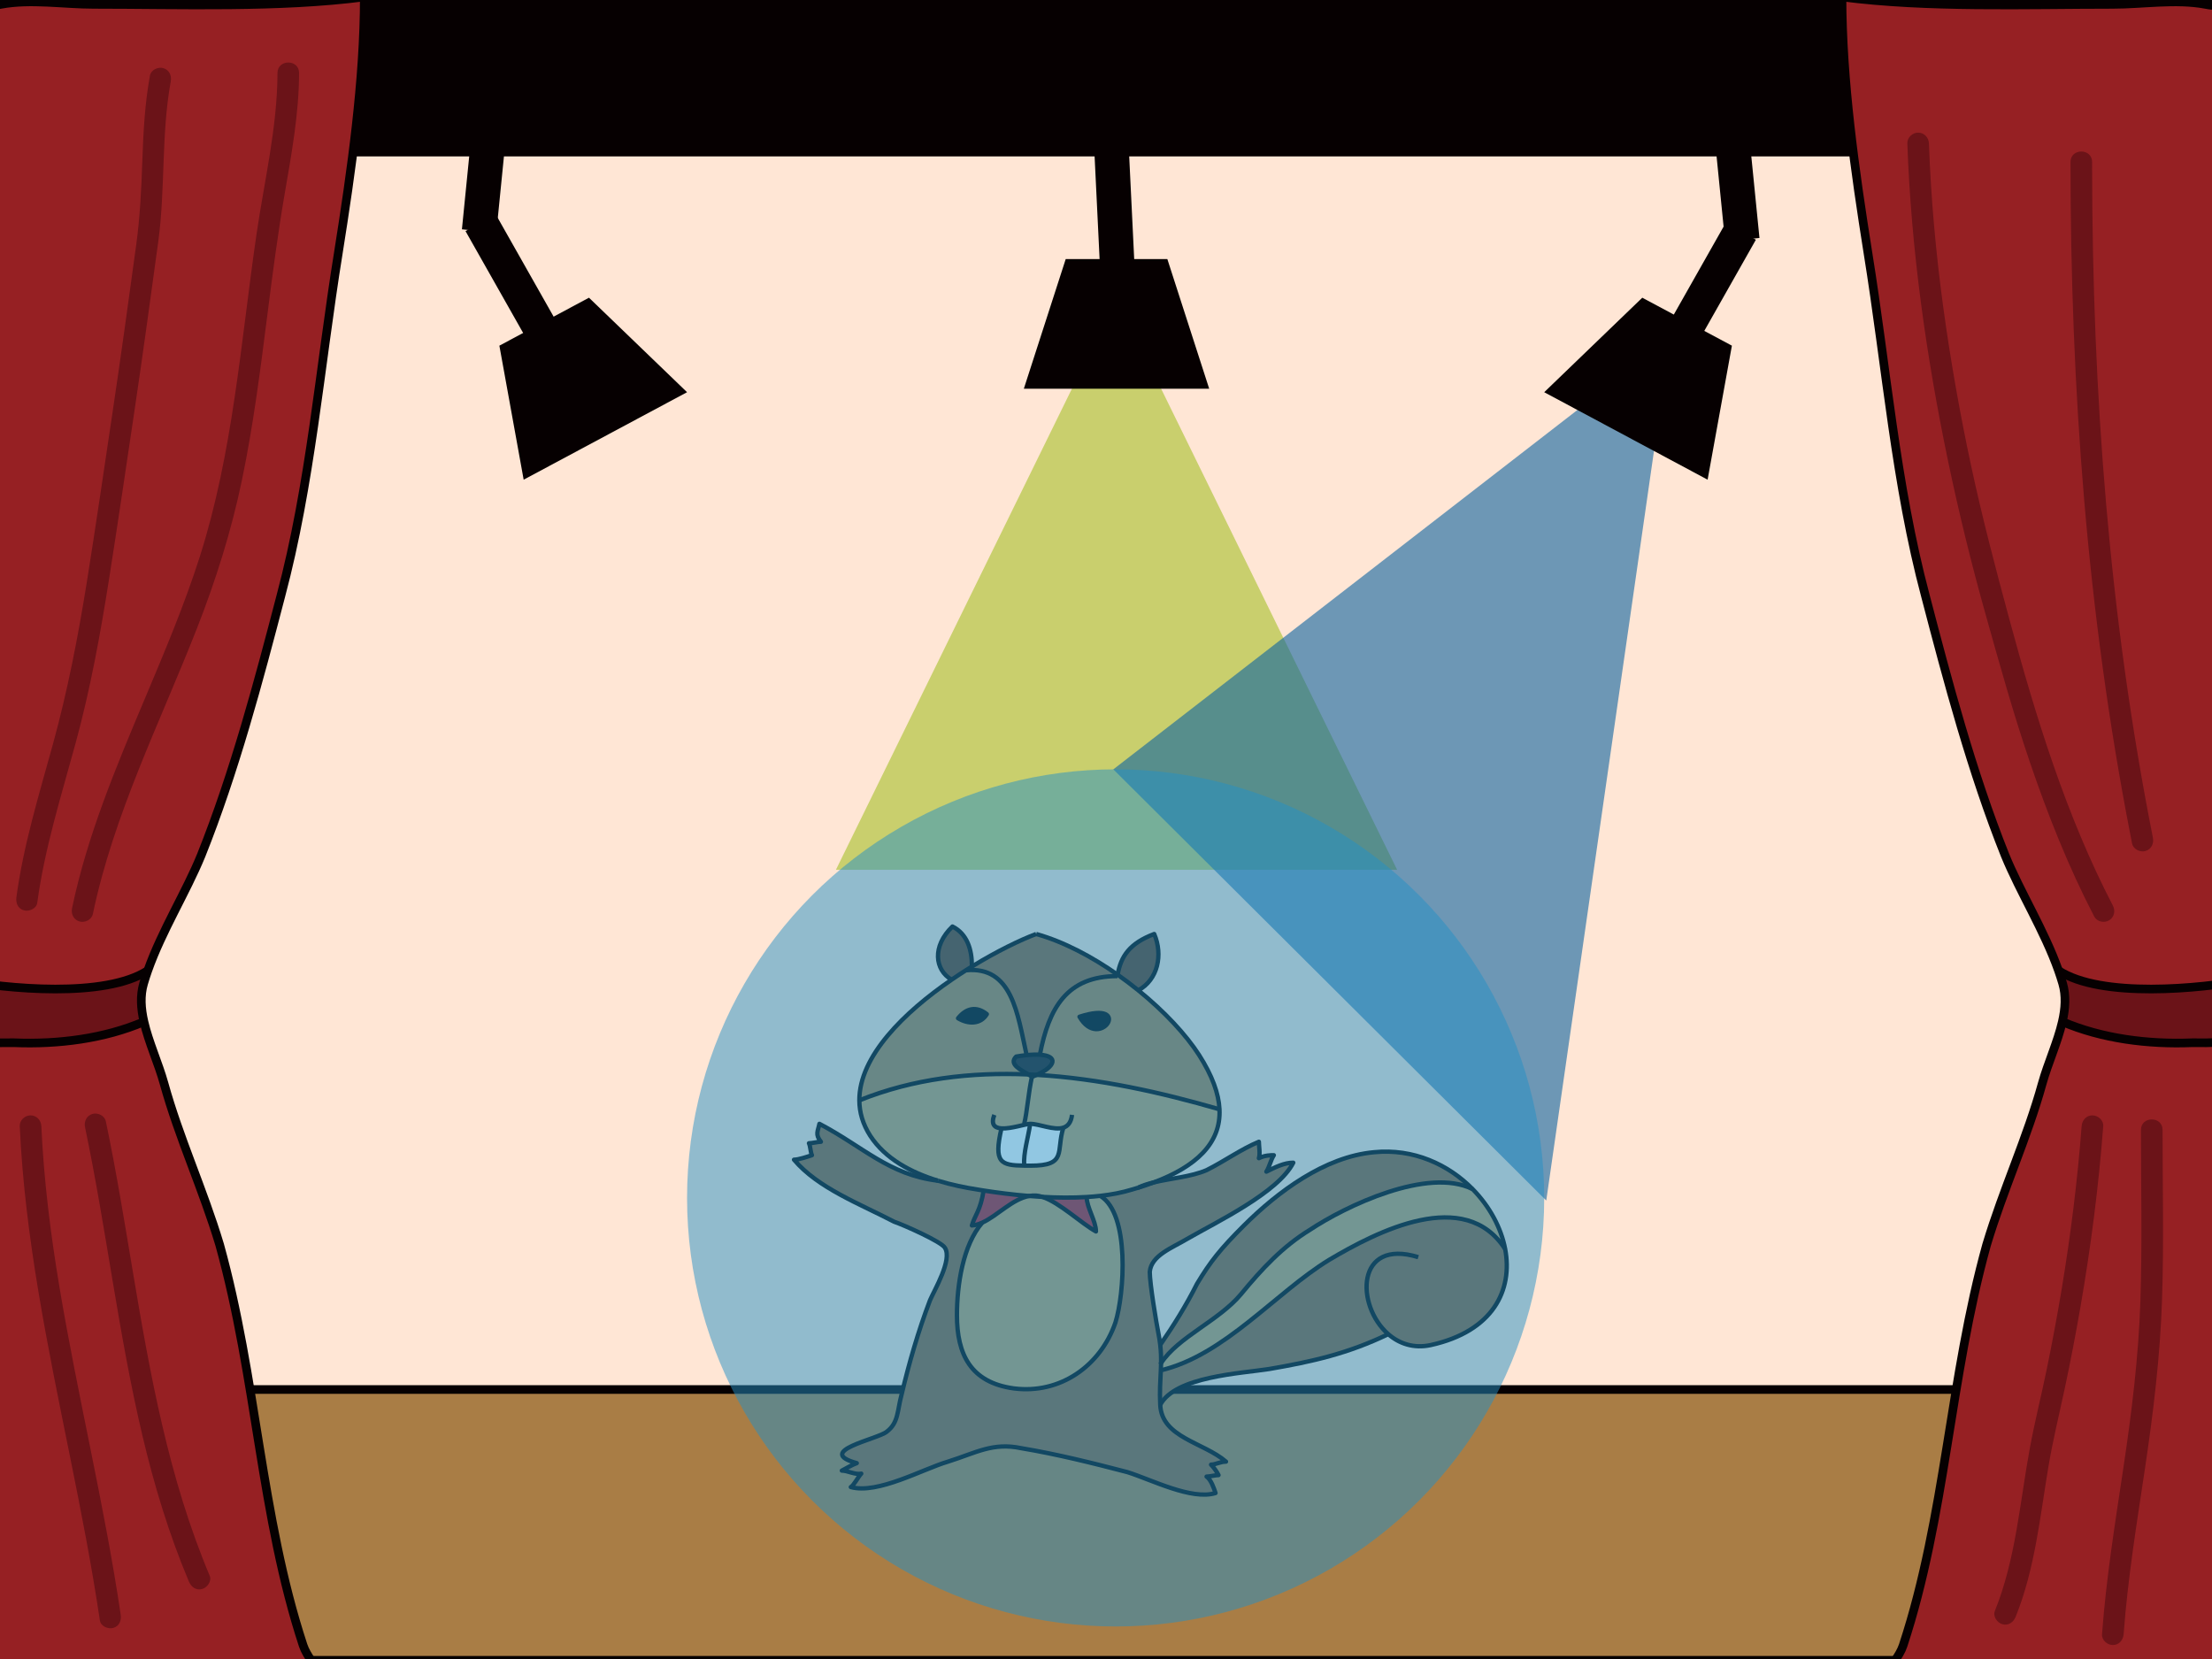 <?xml version="1.0" encoding="UTF-8" standalone="no"?>
<!-- Generator: Adobe Illustrator 16.0.0, SVG Export Plug-In . SVG Version: 6.00 Build 0)  -->

<svg
   xmlns:dc="http://purl.org/dc/elements/1.1/"
   xmlns:cc="http://creativecommons.org/ns#"
   xmlns:rdf="http://www.w3.org/1999/02/22-rdf-syntax-ns#"
   xmlns:svg="http://www.w3.org/2000/svg"
   xmlns="http://www.w3.org/2000/svg"
   xmlns:sodipodi="http://sodipodi.sourceforge.net/DTD/sodipodi-0.dtd"
   xmlns:inkscape="http://www.inkscape.org/namespaces/inkscape"
   version="1.1"
   id="圖層_1"
   x="0px"
   y="0px"
   width="2560px"
   height="1920px"
   viewBox="0 0 2560 1920"
   enable-background="new 0 0 2560 1920"
   xml:space="preserve"
   sodipodi:docname="off-on-on.svg"
   inkscape:version="0.92.3 (2405546, 2018-03-11)"><rect x="0" y="0" width="2560" height="1920" fill="#808080" stroke="none"/><defs
   id="defs821" /><sodipodi:namedview
   pagecolor="#ffffff"
   bordercolor="#666666"
   borderopacity="1"
   objecttolerance="10"
   gridtolerance="10"
   guidetolerance="10"
   inkscape:pageopacity="0"
   inkscape:pageshadow="2"
   inkscape:window-width="1920"
   inkscape:window-height="1052"
   id="namedview819"
   showgrid="false"
   inkscape:zoom="0.49166667"
   inkscape:cx="1560.7942"
   inkscape:cy="993.05114"
   inkscape:window-x="0"
   inkscape:window-y="0"
   inkscape:window-maximized="1"
   inkscape:current-layer="圖層_1" />
<rect
   style="fill:#ffe6d5"
   id="rect211"
   width="2301.093"
   height="1507.216"
   x="124.708"
   y="173.85" /><g
   id="圖層_5">
	<rect
   y="-3.53"
   fill="#060001"
   width="2560"
   height="184.529"
   id="rect521" />
	<rect
   y="1608.115"
   fill="#A97D45"
   stroke="#060001"
   stroke-width="10"
   stroke-miterlimit="10"
   width="2560"
   height="313.382"
   id="rect523" />
	<g
   id="XMLID_2_">
		<g
   id="g531">
			<path
   fill="#6B1318"
   d="M171.05,1123.26c-1.74,4.933-3.35,9.87-4.8,14.84c-4.2,14.271-3.14,29.19,0.35,44.382l-0.35,0.078     c-45.06,19.313-98.71,26.36-150.21,24.21c-17.17,0-55.79,2.15-66.52-15.02c-0.12-0.16-0.24-0.33-0.35-0.51     c0.1-9.12,0.22-18.25,0.35-27.393c0.12-6.72,0.25-13.448,0.39-20.17c0.67-4.16,1.3-7.62,1.75-9.87     C7.46,1144.54,121.7,1155.45,171.05,1123.26z"
   id="path525" />
			<path
   fill="#962023"
   d="M370.12,1938.53c-79.4,0-156.66,0-233.91,0c-47.21,0-92.27-2.15-137.34,2.14     c-36.48,2.15-42.92,12.88-49.35-23.6c-15.03-98.71,0-212.45,0-311.16c0-138.931-1.89-275.97-0.35-414.67     c0.11,0.18,0.23,0.35,0.35,0.51c10.73,17.17,49.35,15.021,66.52,15.021c51.5,2.149,105.15-4.898,150.21-24.211l0.35-0.078     c5.42,23.658,16.73,47.979,23.26,71.5c17.17,62.229,45.06,122.318,64.38,186.688c42.92,154.51,47.21,313.312,96.56,463.521     C355.09,1917.07,365.82,1927.8,370.12,1938.53z"
   id="path527" />
			<path
   fill="#962023"
   d="M421.62-3.53c0,96.57-15.021,201.72-30.04,296.14c-21.46,133.042-32.19,268.24-66.53,396.99     c-25.75,98.71-53.65,203.86-92.27,300.432c-17.46,42.66-45.41,87.067-61.73,133.229c-49.35,32.19-163.59,21.28-219.39,10.552     c-0.45,2.25-1.08,5.709-1.75,9.868c6.7-340.829,23.21-679.68,23.21-1020.6c0-23.61-10.73-81.55,0-103.01     C-16.15,0.76-20.44,9.34,1.02,5.05c34.33-6.44,72.96,0,107.29,0C209.17,5.05,322.91,9.34,421.62-3.53z"
   id="path529" />
		</g>
		<g
   id="g539">
			<path
   fill="none"
   stroke="#060001"
   stroke-width="10"
   stroke-miterlimit="10"
   d="M421.62-3.53     c0,96.57-15.021,201.72-30.04,296.14c-21.46,133.042-32.19,268.24-66.53,396.99c-25.75,98.71-53.65,203.86-92.27,300.432     c-17.46,42.66-45.41,87.067-61.73,133.229c-1.74,4.933-3.35,9.87-4.8,14.84c-4.2,14.271-3.14,29.19,0.35,44.382     c5.42,23.658,16.73,47.979,23.26,71.5c17.17,62.229,45.06,122.318,64.38,186.688c42.92,154.51,47.21,313.312,96.56,463.521     c4.29,12.881,15.021,23.608,19.32,34.341"
   id="path533" />
			<path
   fill="none"
   stroke="#060001"
   stroke-width="10"
   stroke-miterlimit="10"
   d="M421.62-3.53     C322.91,9.34,209.17,5.05,108.31,5.05c-34.33,0-72.96-6.44-107.29,0c-21.46,4.29-17.17-4.29-27.9,15.02     c-10.73,21.46,0,79.4,0,103.01c0,340.92-16.51,679.77-23.21,1020.6c-0.14,6.723-0.27,13.45-0.39,20.17     c-0.13,9.143-0.25,18.271-0.35,27.393c-1.54,138.698,0.35,275.739,0.35,414.67c0,98.71-15.03,212.45,0,311.16     c6.43,36.479,12.87,25.75,49.35,23.6c45.07-4.29,90.13-2.14,137.34-2.14c77.25,0,154.51,0,233.91,0"
   id="path535" />
			<path
   fill="none"
   stroke="#060001"
   stroke-width="10"
   stroke-miterlimit="10"
   d="M171.05,1123.26     c-49.35,32.19-163.59,21.28-219.39,10.55c-0.45,2.25-1.08,5.712-1.75,9.87c-2.46,15.33-5.34,40.07-0.74,47.563     c0.11,0.18,0.23,0.35,0.35,0.51c10.73,17.17,49.35,15.021,66.52,15.021c51.5,2.148,105.15-4.899,150.21-24.21"
   id="path537" />
		</g>
	</g>
	<g
   id="XMLID_3_">
		<g
   id="g548">
			<path
   fill="#962023"
   d="M2131.768-3.53c0,96.57,15.021,201.72,30.041,296.14c21.459,133.042,32.189,268.24,66.529,396.99     c25.75,98.71,53.649,203.86,92.271,300.432c17.46,42.66,45.408,87.067,61.729,133.229c49.352,32.19,163.59,21.28,219.392,10.552     c0.448,2.25,1.08,5.709,1.75,9.868c-6.7-340.829-23.211-679.68-23.211-1020.6c0-23.61,10.729-81.55,0-103.01     c-10.729-19.31-6.438-10.73-27.898-15.021c-34.33-6.44-72.961,0-107.29,0C2344.218,5.05,2230.479,9.34,2131.768-3.53z"
   id="path542" />
			<path
   fill="#962023"
   d="M2183.268,1938.53c79.4,0,156.66,0,233.91,0c47.21,0,92.271-2.15,137.34,2.14     c36.48,2.15,42.92,12.88,49.353-23.6c15.029-98.71,0-212.45,0-311.16c0-138.931,1.89-275.97,0.351-414.67     c-0.109,0.18-0.229,0.35-0.351,0.51c-10.729,17.17-49.353,15.021-66.521,15.021c-51.5,2.149-105.149-4.898-150.209-24.211     l-0.352-0.078c-5.42,23.658-16.729,47.979-23.261,71.5c-17.17,62.229-45.062,122.318-64.38,186.688     c-42.92,154.51-47.21,313.312-96.562,463.521C2198.298,1917.07,2187.566,1927.8,2183.268,1938.53z"
   id="path544" />
			<path
   fill="#6B1318"
   d="M2382.338,1123.26c1.74,4.933,3.35,9.87,4.8,14.84c4.2,14.271,3.14,29.19-0.35,44.382l0.35,0.078     c45.062,19.313,98.71,26.36,150.21,24.21c17.17,0,55.79,2.15,66.521-15.02c0.119-0.16,0.238-0.33,0.35-0.51     c-0.1-9.12-0.22-18.25-0.35-27.393c-0.12-6.72-0.25-13.448-0.393-20.17c-0.67-4.16-1.3-7.62-1.75-9.87     C2545.928,1144.54,2431.688,1155.45,2382.338,1123.26z"
   id="path546" />
		</g>
		<g
   id="g556">
			<path
   fill="none"
   stroke="#060001"
   stroke-width="10"
   stroke-miterlimit="10"
   d="M2131.768-3.53     c0,96.57,15.021,201.72,30.041,296.14c21.459,133.042,32.189,268.24,66.529,396.99c25.75,98.71,53.649,203.86,92.271,300.432     c17.46,42.66,45.408,87.067,61.729,133.229c1.74,4.933,3.352,9.87,4.801,14.84c4.199,14.271,3.141,29.19-0.351,44.382     c-5.42,23.658-16.729,47.979-23.261,71.5c-17.17,62.229-45.062,122.318-64.38,186.688     c-42.92,154.51-47.21,313.312-96.562,463.521c-4.29,12.881-15.021,23.608-19.318,34.341"
   id="path550" />
			<path
   fill="none"
   stroke="#060001"
   stroke-width="10"
   stroke-miterlimit="10"
   d="M2131.768-3.53     c98.711,12.87,212.45,8.58,313.313,8.58c34.329,0,72.96-6.44,107.29,0c21.46,4.29,17.17-4.29,27.897,15.02     c10.73,21.46,0,79.4,0,103.01c0,340.92,16.512,679.77,23.211,1020.6c0.142,6.723,0.271,13.45,0.392,20.17     c0.13,9.143,0.25,18.271,0.351,27.393c1.541,138.698-0.351,275.739-0.351,414.67c0,98.71,15.029,212.45,0,311.16     c-6.431,36.479-12.87,25.75-49.353,23.6c-45.068-4.29-90.129-2.14-137.34-2.14c-77.25,0-154.51,0-233.91,0"
   id="path552" />
			<path
   fill="none"
   stroke="#060001"
   stroke-width="10"
   stroke-miterlimit="10"
   d="M2382.338,1123.26     c49.35,32.19,163.59,21.28,219.39,10.55c0.45,2.25,1.08,5.712,1.75,9.87c2.46,15.33,5.341,40.07,0.74,47.563     c-0.11,0.18-0.229,0.35-0.351,0.51c-10.729,17.17-49.352,15.021-66.521,15.021c-51.5,2.148-105.148-4.899-150.21-24.21"
   id="path554" />
		</g>
	</g>
	<g
   id="g563">
		<g
   id="g561">
			<path
   fill="#6B1318"
   d="M321.136,84.451c-0.161,62.86-15.219,124.639-24.26,186.559c-9.251,63.357-16.05,127.046-25.547,190.37     c-9.244,61.632-21.048,123.01-39.977,182.466c-17.871,56.132-40.857,110.469-63.707,164.705     c-33.237,78.896-66.664,158.406-84.261,242.534c-1.394,6.663,1.86,13.486,8.73,15.377c6.254,1.72,13.981-2.061,15.377-8.73     c24.173-115.567,77.813-221.662,120.601-330.902c21.774-55.592,39.57-112.09,51.788-170.562     c13.327-63.774,21.49-128.495,29.708-193.083c5.864-46.088,11.868-92.139,19.725-137.937     c7.986-46.553,16.701-93.404,16.823-140.797C346.177,68.328,321.177,68.332,321.136,84.451L321.136,84.451z"
   id="path559" />
		</g>
	</g>
	<g
   id="g569">
		<g
   id="g567">
			<path
   fill="#6B1318"
   d="M173.513,87.565c-5.962,32.707-7.658,65.859-8.806,99.022c-1.119,32.333-2.644,64.361-7.021,96.436     c-8.956,65.614-17.999,131.217-27.806,196.71c-9.636,64.351-18.967,128.779-29.241,193.031     C90.488,736.25,78.268,799.36,61.21,861.379C45.148,919.78,27.145,978.021,19.007,1038.21     c-0.912,6.747,1.509,13.391,8.731,15.377c5.894,1.621,14.461-1.965,15.376-8.73C51.679,981.5,71.112,920.299,87.843,858.79     c16.876-62.041,28.4-125.415,38.411-188.878c10.155-64.38,19.608-128.899,29.2-193.366c9.746-65.496,18.73-131.102,27.68-196.71     c8.399-61.571,3.325-124.4,14.485-185.622c1.221-6.697-1.733-13.452-8.731-15.377C182.766,77.15,174.736,80.856,173.513,87.565     L173.513,87.565z"
   id="path565" />
		</g>
	</g>
	<g
   id="g575">
		<g
   id="g573">
			<path
   fill="#6B1318"
   d="M98.406,1304.513c24.829,118.581,38.573,239.26,66.487,357.229     c13.589,57.431,30.732,114.103,53.685,168.521c2.646,6.273,8.157,10.716,15.376,8.73c5.925-1.63,11.384-9.085,8.731-15.377     c-47.443-112.486-69.093-233.208-89.141-352.981c-9.659-57.709-19.037-115.484-31.03-172.77     c-1.397-6.671-9.122-10.451-15.377-8.73C100.267,1291.025,97.011,1297.85,98.406,1304.513L98.406,1304.513z"
   id="path571" />
		</g>
	</g>
	<g
   id="g581">
		<g
   id="g579">
			<path
   fill="#6B1318"
   d="M22.853,1303.335c5.911,129.151,32.671,256.063,58.179,382.439     c12.708,62.957,25.123,126.005,34.542,189.554c1.001,6.751,9.418,10.369,15.377,8.729c7.159-1.97,9.729-8.643,8.73-15.377     c-18.882-127.393-49.748-252.603-70.948-379.588c-10.267-61.496-18.028-123.444-20.88-185.759c-0.312-6.807-5.45-12.5-12.5-12.5     C28.774,1290.835,22.541,1296.522,22.853,1303.335L22.853,1303.335z"
   id="path577" />
		</g>
	</g>
	<g
   id="g587">
		<g
   id="g585">
			<path
   fill="#6B1318"
   d="M2207.402,165.996c4.479,123.572,21.916,246.625,47.144,367.587     c12.487,59.876,27.101,119.31,43.63,178.197c15.943,56.796,31.731,113.528,50.734,169.406     c20.871,61.369,44.879,121.963,74.791,179.528c3.139,6.041,11.445,7.798,17.102,4.484c6.092-3.567,7.627-11.058,4.484-17.104     c-54.219-104.348-89.086-218.01-119.728-331.139c-15.936-58.838-31.425-117.644-44.211-177.268     c-13.053-60.865-23.923-122.208-32.343-183.885c-8.593-62.936-14.305-126.33-16.604-189.812c-0.248-6.808-5.5-12.5-12.5-12.5     C2213.275,153.496,2207.155,159.183,2207.402,165.996L2207.402,165.996z"
   id="path583" />
		</g>
	</g>
	<g
   id="g593">
		<g
   id="g591">
			<path
   fill="#6B1318"
   d="M2396.243,187.456c0.021,130.287,4.746,260.589,15.762,390.425     c11.06,130.362,28.568,260.239,53.603,388.665c0.627,3.215,1.264,6.428,1.897,9.644c1.324,6.688,9.177,10.436,15.377,8.729     c6.923-1.904,10.053-8.699,8.729-15.377c-25.248-127.492-42.868-256.362-54.105-385.827     c-11.268-129.798-16.094-260.108-16.26-390.377c-0.002-1.96-0.003-3.92-0.003-5.88     C2421.24,171.334,2396.24,171.333,2396.243,187.456L2396.243,187.456z"
   id="path589" />
		</g>
	</g>
	<g
   id="g599">
		<g
   id="g597">
			<path
   fill="#6B1318"
   d="M2409.119,1303.335c-4.789,63.04-12.671,125.795-23.023,188.157c-5.238,31.56-11.143,63.008-17.602,94.34     c-6.237,30.262-13.837,60.257-19.41,90.649c-11.543,62.945-16.248,128.008-40.378,187.906c-2.55,6.331,2.728,13.728,8.729,15.377     c7.141,1.964,12.834-2.416,15.377-8.729c22.309-55.38,28.106-115.387,37.905-173.788c5.067-30.202,12.368-59.898,18.75-89.834     c6.661-31.244,12.699-62.62,18.156-94.097c12.054-69.522,21.146-139.619,26.493-209.982c0.517-6.803-6.077-12.5-12.5-12.5     C2414.415,1290.835,2409.635,1296.543,2409.119,1303.335L2409.119,1303.335z"
   id="path595" />
		</g>
	</g>
	<g
   id="g605">
		<g
   id="g603">
			<path
   fill="#6B1318"
   d="M2477.788,1307.627c0.017,66.028,1.529,132.074-0.656,198.085     c-2.145,64.768-10.056,128.792-19.661,192.822c-9.61,64.068-19.984,128.121-24.746,192.783c-0.502,6.805,6.064,12.5,12.5,12.5     c7.191,0,12-5.707,12.5-12.5c4.74-64.392,15.186-128.119,24.721-191.923c9.712-64.979,17.576-129.948,19.754-195.665     c2.163-65.347,0.604-130.738,0.591-196.104C2502.784,1291.506,2477.784,1291.505,2477.788,1307.627L2477.788,1307.627z"
   id="path601" />
		</g>
	</g>
</g>
<g
   id="圖層_2_1_"
   display="none">
	<g
   id="XMLID_4_"
   display="inline">
		<g
   id="g646">
			<path
   fill="#8E5E33"
   d="M1606.936,1543.863c-46.72,22.489-87.469,31.649-137.638,40.3c-32.879,5.189-108.987,8.65-126.288,41.52     c-0.84-15.819,0.155-27.955,0.684-39.953c74.068-17.585,132.715-89.915,194.795-127.854     c55.368-32.869,157.004-85.104,203.714-12.447h0.017c8.944,47.323-13.813,95.079-86.083,111.057     C1636.335,1560.782,1619.528,1554.813,1606.936,1543.863z"
   id="path608" />
			<path
   fill="#BE995F"
   d="M1742.218,1445.428h-0.017c-46.71-72.657-148.346-20.422-203.714,12.447     c-62.08,37.938-120.727,110.269-194.795,127.854c0.12-2.75,0.226-5.483,0.26-8.262c19.644-30.257,66.94-49.165,92.467-79.804     c24.22-29.409,48.448-55.358,79.588-74.389c41.521-27.681,136.668-73.188,188.567-47.236l0.008-0.009     C1724.131,1395.951,1737.521,1420.638,1742.218,1445.428z"
   id="path610" />
			<path
   fill="#8E5E33"
   d="M1704.582,1376.03l-0.008,0.009c-51.899-25.95-147.048,19.557-188.567,47.236     c-31.14,19.029-55.368,44.979-79.588,74.389c-25.525,30.639-72.823,49.547-92.467,79.804c0.121-6.65-0.069-13.52-0.942-21.175     c15.569-22.489,30.344-46.259,42.453-70.479c15.57-25.949,27.169-40.551,54.416-67.729     c39.072-38.959,93.428-79.579,150.517-84.77C1636.041,1328.75,1676.608,1347.521,1704.582,1376.03z"
   id="path612" />
			<path
   fill="#8E5E33"
   d="M1343.952,1577.468c-0.034,2.777-0.14,5.512-0.26,8.262c-0.527,11.998-1.522,24.134-0.684,39.953     c1.722,38.061,50.169,43.249,76.109,65.739c-6.919,0-12.101,3.46-17.291,3.46c3.452,3.46,6.912,8.649,8.649,12.109     c-3.459,0-10.38,1.729-13.84,1.729c5.189,3.46,8.643,13.839,10.381,19.029c-27.681,8.649-74.39-15.569-102.068-24.22     c-39.79-10.38-56.337-45.56-108.236-24.558c-26.996,8.001-28.995,29.997-25.993,54.001c0.995,8.996,2.993,18,2.993,27.999     c0,3.997,4.005,13.996-1.998,14.999c-5.995,0.995-8.996-8.001-8.996-12.006c-3.001,12.006-12.006,14.004-17.005,2.007     c1.003,39.997-23-11.003-28-24.003c-11.997-36.001-18.995-72.002-23.995-110.001c-5-34.002-11.002-67.996-11.002-103.002     c0-14.999,2.915-27.696,3.001-42.999c0.069-12.326,0-29.929-3.001-41.935c-3.46-6.92-37.264-26.814-47.644-30.274     c-39.79-20.76-88.229-38.925-115.908-71.794c5.19,0,15.57-3.46,20.76-5.188c-1.729-3.46-1.729-10.381-3.46-13.84     c3.46,0,10.38-1.73,13.84-1.73c-6.92-8.649-3.46-12.109-1.729-20.76c50.559,26.435,80.124,58.923,137.204,65.843c0,0,0,0,0.009,0     c15.457,4.749,31.286,7.984,46.164,10.276c2.18,0.362,4.403,0.727,6.661,1.081c-3.771,23.675-10.121,28.327-13.589,40.438     c4.057-0.286,8.062-1.497,12.049-3.305c-22.489,25.95-29.34,72.503-29.34,107.103c0,44.979,15.562,77.85,65.739,84.77     c53.629,6.92,100.338-25.949,117.638-76.118c10.38-32.87,17.075-125.96-17.525-146.719c13.087-1.462,25.457-3.808,36.545-7.249     c2.388-0.685,4.749-1.385,7.076-2.095c0.009-0.008,0.019-0.008,0.025-0.008c6.357-1.955,12.491-4.031,18.364-6.245     c19.462-4.654,43.066-6.443,61.041-14.143c20.761-10.38,39.78-24.22,60.541-32.87c0,5.19,1.738,13.84,0,19.03     c6.92-3.46,13.84-3.46,17.309-3.46c-3.469,5.188-5.189,13.84-8.649,19.028c10.38-5.188,20.761-10.38,31.14-10.38     c-17.299,34.601-89.958,69.199-122.827,88.229c-17.3,10.38-41.521,19.03-43.259,38.06c0,13.841,7.576,58.897,10.033,71.283     c0.936,4.731,1.609,9.135,2.085,13.295C1343.883,1563.948,1344.073,1570.816,1343.952,1577.468z"
   id="path614" />
			<path
   fill="#BE995F"
   d="M1194.482,1246.118c2.007-0.753,3.9-1.522,5.666-2.311c72.131,4.188,144.124,20.354,210.927,39.694     l0.511-0.026c2.041,40.396-28.666,66.934-75.989,84.743c-6.756,1.608-13.019,3.572-18.363,6.245c-0.009,0-0.018,0-0.025,0.008     c-2.327,0.71-4.688,1.41-7.076,2.095c-11.089,3.441-23.458,5.786-36.545,7.249c-5.138,0.578-10.388,1.028-15.725,1.34     c-16.625,1.004-34.029,0.822-51.208-0.129c-2.5-0.813-4.922-1.351-7.231-1.54c-2.742-0.173-5.432,0.018-8.069,0.493     c-18.658-1.515-36.685-3.807-52.738-6.332c-2.258-0.354-4.481-0.719-6.661-1.082c-14.878-2.291-30.707-5.526-46.164-10.275     c-0.009,0-0.009,0-0.009,0c-31.271-9.602-61.025-25.378-78.395-52.003c-8.667-13.493-12.542-27.247-12.603-41h0.009     c62.539-25.181,129.125-32.854,195.781-29.963C1192.233,1244.318,1193.618,1245.253,1194.482,1246.118z M1159.234,1305.724v0.062     c-9.125,39.686-1.047,42.739,26.348,43.06c2.188,0.025,4.489,0.034,6.92,0.043c43.258,0.147,29.729-16.331,38.379-44.011     c-10.873,3.538-27.81-4.429-38.379-4.429C1187.407,1300.447,1170.297,1306.45,1159.234,1305.724z"
   id="path616" />
			<path
   fill="#AA7D45"
   d="M1411.586,1283.478l-0.511,0.025c-66.803-19.342-138.796-35.508-210.927-39.693     c21.779-9.724,25.23-21.895,3.589-23.329l0.009-0.147c10.38-53.629,30.915-90.841,89.734-90.841     c0.086-0.536,0.173-1.063,0.26-1.591c8.226,5.777,16.218,11.824,23.898,18.052c30.084,24.384,55.315,51.415,70.35,74.917     C1403.281,1244.786,1410.678,1265.502,1411.586,1283.478z M1249.591,1176.529     C1273.361,1217.322,1312.675,1155.856,1249.591,1176.529L1249.591,1176.529z"
   id="path618" />
			<path
   fill="#65391B"
   d="M1336.038,1080.741c10.38,24.22,4.221,52.911-18.398,65.211c-7.682-6.229-15.674-12.274-23.898-18.053     C1297.442,1106.275,1307.848,1091.397,1336.038,1080.741z"
   id="path620" />
			<path
   fill="#8E5E33"
   d="M1293.74,1127.9c-0.087,0.526-0.174,1.055-0.26,1.591c-58.819,0-79.354,37.212-89.734,90.841     l-0.009,0.147c-4.195-0.285-9.333-0.164-15.466,0.467l-0.096-0.942c-10.388-46.709-16.435-102.423-70.063-97.242     c2.517-1.6,5.025-3.166,7.524-4.688c28.269-17.283,55.204-30.37,73.784-37.333C1231.02,1089.556,1263.88,1106.915,1293.74,1127.9     z"
   id="path622" />
			<path
   fill="#BE995F"
   d="M1273.585,1383.815c34.6,20.759,27.905,113.849,17.525,146.719     c-17.301,50.169-64.01,83.038-117.639,76.118c-50.178-6.921-65.739-39.789-65.739-84.77c0-34.6,6.852-81.151,29.341-107.103     c17.489-7.914,34.669-27.299,54.277-30.803c5.061,0.406,10.172,0.762,15.302,1.047c19.946,6.505,45.057,30.76,61.968,39.979     c0-12.11-10.761-27.74-10.761-39.851C1263.197,1384.845,1268.448,1384.396,1273.585,1383.815z"
   id="path624" />
			<path
   fill="#040000"
   d="M1249.591,1176.529C1312.675,1155.856,1273.361,1217.322,1249.591,1176.529L1249.591,1176.529z"
   id="path626" />
			<path
   fill="#AE1F25"
   d="M1257.86,1385.155c0,12.109,10.76,27.74,10.76,39.851c-16.911-9.221-42.021-33.476-61.968-39.979     C1223.832,1385.978,1241.235,1386.159,1257.86,1385.155z"
   id="path628" />
			<path
   fill="#FFFFFF"
   d="M1192.502,1300.447c10.57,0,27.506,7.967,38.379,4.429c-8.65,27.68,4.878,44.158-38.379,44.011     c-2.431-0.009-4.73-0.018-6.92-0.043v-0.208C1184.475,1334.217,1190.037,1317.245,1192.502,1300.447z"
   id="path630" />
			<path
   fill="#221714"
   d="M1203.738,1220.479c21.642,1.436,18.19,13.605-3.589,23.328c-3.192-0.189-6.385-0.354-9.576-0.483     c-8.321-5.026-23.511-11.825-14.272-20.727c4.352-0.743,8.338-1.288,11.971-1.651     C1194.405,1220.315,1199.543,1220.194,1203.738,1220.479z"
   id="path632" />
			<path
   fill="#221714"
   d="M1200.148,1243.809c-1.766,0.787-3.659,1.558-5.666,2.311c-0.865-0.865-2.25-1.8-3.91-2.794     C1193.765,1243.453,1196.957,1243.618,1200.148,1243.809z"
   id="path634" />
			<path
   fill="#AA7D45"
   d="M1188.177,1220.004l0.095,0.942c-3.633,0.363-7.62,0.908-11.971,1.651     c-9.238,8.9,5.951,15.699,14.272,20.727c-66.656-2.891-133.242,4.782-195.781,29.963h-0.009     c-0.225-51.043,52.063-102.12,106.791-139.635c5.501-3.771,11.029-7.404,16.529-10.892h0.009     C1171.742,1117.581,1177.789,1173.295,1188.177,1220.004z M1142.333,1173.511c-11.894-9.515-23.787-7.136-33.302,4.758     C1120.924,1185.404,1135.188,1185.404,1142.333,1173.511z"
   id="path636" />
			<path
   fill="#FFFFFF"
   d="M1185.582,1348.636v0.208c-27.395-0.319-35.473-3.374-26.348-43.06v-0.062     c11.063,0.728,28.173-5.275,33.268-5.275C1190.037,1317.245,1184.475,1334.217,1185.582,1348.636z"
   id="path638" />
			<path
   fill="#AE1F25"
   d="M1138.613,1377.647c16.054,2.525,34.08,4.817,52.738,6.332c-19.609,3.503-36.788,22.888-54.278,30.802     c-3.987,1.808-7.992,3.019-12.049,3.305C1128.493,1405.976,1134.842,1401.322,1138.613,1377.647z"
   id="path640" />
			<path
   fill="#040000"
   d="M1109.031,1178.269c9.515-11.894,21.408-14.271,33.302-4.758     C1135.188,1185.404,1120.924,1185.404,1109.031,1178.269z"
   id="path642" />
			<path
   fill="#65391B"
   d="M1125.024,1117.07l0.613,1.004c-2.5,1.521-5.008,3.088-7.524,4.688h-0.008     c-5.502,3.486-11.029,7.119-16.53,10.892c-19.522-11.229-22.854-38.674,0.969-61.563     C1119.834,1080.741,1125.024,1099.416,1125.024,1117.07z"
   id="path644" />
		</g>
		<g
   id="g698">
			<path
   fill="none"
   stroke="#040000"
   stroke-width="5"
   stroke-linejoin="round"
   stroke-miterlimit="10"
   d="M1317.232,1374.465     c6.357-1.955,12.49-4.031,18.363-6.245c47.323-17.811,78.03-44.349,75.989-84.743c-0.908-17.975-8.305-38.689-23.598-62.606     c-15.033-23.502-40.266-50.533-70.35-74.917c-7.682-6.229-15.674-12.274-23.898-18.052     c-29.86-20.985-62.722-38.346-94.318-47.159"
   id="path648" />
			<path
   fill="none"
   stroke="#040000"
   stroke-width="5"
   stroke-linejoin="round"
   stroke-miterlimit="10"
   d="M1085.789,1366.29     c15.457,4.749,31.286,7.984,46.164,10.276c2.18,0.362,4.402,0.727,6.661,1.081c16.054,2.525,34.079,4.817,52.737,6.332     c5.061,0.405,10.172,0.761,15.302,1.047c17.179,0.951,34.583,1.133,51.208,0.129c5.337-0.312,10.587-0.761,15.725-1.34     c13.087-1.462,25.457-3.808,36.545-7.249c2.388-0.685,4.749-1.384,7.076-2.095"
   id="path650" />
			<path
   fill="none"
   stroke="#040000"
   stroke-width="5"
   stroke-linejoin="round"
   stroke-miterlimit="10"
   d="M1118.104,1122.762     c-5.5,3.486-11.028,7.119-16.529,10.892c-54.729,37.515-107.017,88.592-106.791,139.635c0.061,13.753,3.936,27.507,12.603,41     c17.369,26.625,47.124,42.402,78.395,52.003"
   id="path652" />
			<path
   fill="none"
   stroke="#040000"
   stroke-width="5"
   stroke-linejoin="round"
   stroke-miterlimit="10"
   d="M1199.422,1080.741     c-18.58,6.963-45.516,20.05-73.784,37.333c-2.5,1.521-5.008,3.088-7.524,4.688"
   id="path654" />
			<path
   fill="none"
   stroke="#040000"
   stroke-width="5"
   stroke-linejoin="round"
   stroke-miterlimit="10"
   d="M1293.48,1129.491     c0.086-0.536,0.173-1.063,0.26-1.591c3.702-21.625,14.106-36.503,42.298-47.159c10.38,24.22,4.221,52.911-18.398,65.211"
   id="path656" />
			<path
   fill="none"
   stroke="#040000"
   stroke-width="5"
   stroke-linejoin="round"
   stroke-miterlimit="10"
   d="M1125.024,1117.07     c0-17.654-5.19-36.329-22.481-44.979c-23.821,22.889-20.491,50.334-0.969,61.563"
   id="path658" />
			<path
   fill="none"
   stroke="#040000"
   stroke-width="5"
   stroke-linejoin="round"
   stroke-miterlimit="10"
   d="M994.792,1273.287     c62.539-25.181,129.125-32.854,195.781-29.963c3.191,0.129,6.384,0.294,9.576,0.483c72.131,4.188,144.124,20.354,210.927,39.694"
   id="path660" />
			<path
   fill="none"
   stroke="#040000"
   stroke-width="5"
   stroke-linejoin="round"
   stroke-miterlimit="10"
   d="M1194.482,1246.118     c-0.865-0.865-2.249-1.8-3.91-2.794c-8.321-5.026-23.51-11.825-14.272-20.726c4.352-0.744,8.338-1.289,11.972-1.652     c6.133-0.631,11.271-0.752,15.466-0.467c21.642,1.436,18.19,13.605-3.589,23.328     C1198.384,1244.596,1196.489,1245.365,1194.482,1246.118"
   id="path662" />
			<path
   fill="none"
   stroke="#040000"
   stroke-width="5"
   stroke-linejoin="round"
   stroke-miterlimit="10"
   d="M1194.482,1246.118     c-4.316,20.093-5.44,40.489-8.9,54.329"
   id="path664" />
			<path
   fill="none"
   stroke="#040000"
   stroke-width="5"
   stroke-linejoin="round"
   stroke-miterlimit="10"
   d="M1150.982,1290.067     c-4.265,11.375,0.527,15.154,8.252,15.655c11.063,0.728,28.173-5.275,33.268-5.275c10.57,0,27.506,7.967,38.379,4.429     c5.146-1.669,8.936-5.916,10.051-14.809"
   id="path666" />
			<path
   fill="none"
   stroke="#040000"
   stroke-width="5"
   stroke-linejoin="round"
   stroke-miterlimit="10"
   d="M1159.234,1305.784     c-9.125,39.686-1.047,42.739,26.348,43.06c2.188,0.025,4.489,0.034,6.92,0.043c43.258,0.147,29.729-16.331,38.379-44.011"
   id="path668" />
			<path
   fill="none"
   stroke="#040000"
   stroke-width="5"
   stroke-linejoin="round"
   stroke-miterlimit="10"
   d="M1109.031,1178.269     c9.515-11.894,21.408-14.271,33.302-4.758C1135.188,1185.404,1120.924,1185.404,1109.031,1178.269z"
   id="path670" />
			<path
   fill="none"
   stroke="#040000"
   stroke-width="5"
   stroke-linejoin="round"
   stroke-miterlimit="10"
   d="M1249.591,1176.529     C1312.675,1155.856,1273.361,1217.322,1249.591,1176.529L1249.591,1176.529z"
   id="path672" />
			<path
   fill="none"
   stroke="#040000"
   stroke-width="5"
   stroke-linejoin="round"
   stroke-miterlimit="10"
   d="M1196.714,1678.975     c51.899-21.002,68.446,14.178,108.236,24.558c27.68,8.649,74.389,32.869,102.067,24.22c-1.737-5.19-5.189-15.569-10.38-19.029     c3.46,0,10.38-1.729,13.84-1.729c-1.737-3.46-5.197-8.649-8.649-12.109c5.189,0,10.372-3.46,17.291-3.46     c-25.94-22.49-74.39-27.68-76.109-65.739c-0.84-15.819,0.155-27.956,0.684-39.953c0.12-2.75,0.226-5.483,0.26-8.262     c0.121-6.65-0.069-13.52-0.942-21.175c-0.476-4.16-1.149-8.563-2.085-13.295c-2.457-12.386-10.034-57.443-10.034-71.283     c1.739-19.029,25.959-27.68,43.259-38.06c32.869-19.029,105.528-53.629,122.827-88.229c-10.379,0-20.759,5.19-31.139,10.38     c3.46-5.188,5.181-13.84,8.649-19.029c-3.47,0-10.39,0-17.31,3.461c1.739-5.19,0-13.841,0-19.03     c-20.76,8.649-39.78,22.489-60.54,32.87c-17.975,7.697-41.58,9.487-61.042,14.143c-6.756,1.608-13.019,3.572-18.364,6.245     c-0.008,0-0.017,0-0.024,0.008"
   id="path674" />
			<path
   fill="none"
   stroke="#040000"
   stroke-width="5"
   stroke-linejoin="round"
   stroke-miterlimit="10"
   d="M1085.789,1366.29     c-0.009,0-0.009,0-0.009,0c-57.081-6.92-86.646-39.408-137.204-65.843c-1.73,8.649-5.19,12.109,1.729,20.76     c-3.46,0-10.38,1.729-13.84,1.729c1.729,3.461,1.729,10.381,3.46,13.841c-5.189,1.729-15.57,5.188-20.76,5.188     c27.68,32.869,76.119,51.034,115.908,71.794c10.38,3.46,44.184,23.354,47.644,30.274"
   id="path676" />
			<path
   fill="none"
   stroke="#040000"
   stroke-width="5"
   stroke-linejoin="round"
   stroke-miterlimit="10"
   d="M1343.01,1556.293     c15.569-22.489,30.344-46.259,42.453-70.479c15.57-25.949,27.169-40.551,54.416-67.729     c39.072-38.959,93.428-79.579,150.518-84.77c45.646-4.566,86.213,14.203,114.187,42.714     c19.549,19.921,32.938,44.606,37.636,69.396c8.944,47.323-13.813,95.079-86.083,111.056c-19.8,4.3-36.605-1.668-49.2-12.619     c-38.051-33.042-37.695-111.453,34.703-89.104"
   id="path678" />
			<path
   fill="none"
   stroke="#040000"
   stroke-width="5"
   stroke-linejoin="round"
   stroke-miterlimit="10"
   d="M1606.936,1543.863     c-46.72,22.489-87.469,31.649-137.638,40.3c-32.879,5.189-108.987,8.65-126.288,41.52"
   id="path680" />
			<path
   fill="none"
   stroke="#040000"
   stroke-width="5"
   stroke-linejoin="round"
   stroke-miterlimit="10"
   d="M1138.613,1377.647     c-3.771,23.675-10.121,28.327-13.589,40.438c4.057-0.286,8.062-1.497,12.049-3.305c17.489-7.914,34.669-27.299,54.277-30.803     c2.639-0.476,5.328-0.666,8.07-0.492c2.309,0.189,4.731,0.727,7.231,1.539c19.946,6.505,45.057,30.76,61.968,39.979     c0-12.11-10.761-27.74-10.761-39.851"
   id="path682" />
			<path
   fill="none"
   stroke="#040000"
   stroke-width="5"
   stroke-linejoin="round"
   stroke-miterlimit="10"
   d="M1137.073,1414.781     c-22.489,25.95-29.34,72.503-29.34,107.103c0,44.979,15.562,77.85,65.738,84.77c53.63,6.92,100.339-25.949,117.639-76.118     c10.38-32.87,17.075-125.96-17.525-146.719"
   id="path684" />
			<path
   fill="none"
   stroke="#040000"
   stroke-width="5"
   stroke-linejoin="round"
   stroke-miterlimit="10"
   d="M1118.104,1122.762     h0.009c53.629-5.181,59.676,50.533,70.063,97.242"
   id="path686" />
			<path
   fill="none"
   stroke="#040000"
   stroke-width="5"
   stroke-linejoin="round"
   stroke-miterlimit="10"
   d="M1203.747,1220.332     c10.38-53.629,30.915-90.841,89.733-90.841"
   id="path688" />
			<path
   fill="none"
   stroke="#040000"
   stroke-width="5"
   stroke-linejoin="round"
   stroke-miterlimit="10"
   d="M1343.01,1578.965     c0.303-0.502,0.622-1.004,0.942-1.497c19.644-30.257,66.94-49.165,92.467-79.804c24.22-29.409,48.448-55.358,79.588-74.389     c41.521-27.681,136.668-73.188,188.567-47.236"
   id="path690" />
			<path
   fill="none"
   stroke="#040000"
   stroke-width="5"
   stroke-linejoin="round"
   stroke-miterlimit="10"
   d="M1343.01,1585.894     c0.226-0.053,0.458-0.104,0.684-0.164c74.068-17.586,132.715-89.916,194.795-127.854     c55.368-32.869,157.004-85.104,203.714-12.447"
   id="path692" />
			<path
   fill="none"
   stroke="#040000"
   stroke-width="5"
   stroke-linejoin="round"
   stroke-miterlimit="10"
   d="M1192.502,1300.447     c-2.465,16.798-8.027,33.77-6.92,48.188"
   id="path694" />
			<path
   fill="none"
   stroke="#040000"
   stroke-width="5"
   stroke-linejoin="round"
   stroke-miterlimit="10"
   d="M1082.718,1444.035     c3.001,12.006,3.071,29.608,3.001,41.935c-0.086,15.303-3.001,28-3.001,42.999c0,35.007,6.003,69,11.002,103.002     c5,37.999,11.998,74,23.995,110.001c5,13,29.003,64,28,24.004c5,11.996,14.004,9.998,17.005-2.008     c0,4.006,3.001,13.001,8.996,12.006c6.003-1.003,1.998-11.002,1.998-14.998c0-10-1.998-19.004-2.993-28     c-3.001-24.004-1.003-46,25.993-54"
   id="path696" />
		</g>
	</g>
</g>
<g
   id="圖層_2">
	<g
   id="XMLID_1_">
		<g
   id="g740">
			<path
   fill="#C39C61"
   d="M1538.251,1458.055c-62.089,37.938-120.735,110.269-194.795,127.854c0.121-2.751,0.225-5.493,0.268-8.278     c19.645-30.248,66.933-49.157,92.459-79.786c24.22-29.409,48.439-55.359,79.578-74.389     c41.52-27.68,136.668-73.187,188.567-47.237l0.009-0.009c19.549,19.921,32.938,44.607,37.636,69.398h-0.009     C1695.255,1372.948,1593.61,1425.185,1538.251,1458.055z"
   id="path702" />
			<path
   fill="#915F33"
   d="M1343.724,1577.63c0.104-6.651-0.086-13.511-0.96-21.157c15.57-22.489,30.344-46.26,42.454-70.479     c15.569-25.949,27.178-40.55,54.425-67.729c39.063-38.959,93.418-79.578,150.508-84.769     c45.645-4.566,86.213,14.203,114.187,42.713l-0.009,0.009c-51.899-25.949-147.048,19.558-188.567,47.237     c-31.139,19.029-55.358,44.979-79.578,74.389C1410.656,1528.473,1363.368,1547.382,1343.724,1577.63z"
   id="path704" />
			<path
   fill="#915F33"
   d="M1469.052,1584.343c-32.869,5.189-108.988,8.649-126.288,41.52c-0.83-15.821,0.165-27.957,0.692-39.954     c74.06-17.585,132.706-89.915,194.795-127.854c55.359-32.87,157.004-85.106,203.713-12.447h0.009     c8.943,47.323-13.814,95.079-86.084,111.056c-19.799,4.308-36.605-1.67-49.2-12.62     C1559.979,1566.532,1519.221,1575.692,1469.052,1584.343z"
   id="path706" />
			<path
   fill="#67391B"
   d="M1335.792,1080.92c10.38,24.22,4.222,52.912-18.398,65.212c-7.681-6.229-15.673-12.274-23.899-18.053     C1297.196,1106.455,1307.61,1091.577,1335.792,1080.92z"
   id="path708" />
			<path
   fill="#AD7E46"
   d="M1293.494,1128.079c8.227,5.778,16.219,11.824,23.899,18.053c30.085,24.384,55.316,51.415,70.35,74.916     c15.293,23.917,22.688,44.634,23.597,62.608l-0.51,0.025c-66.804-19.341-138.805-35.508-210.945-39.694     c21.798-9.722,25.249-21.893,3.607-23.328l0.009-0.147c10.38-53.629,30.915-90.841,89.733-90.841     C1293.321,1129.135,1293.408,1128.607,1293.494,1128.079z M1249.345,1176.709     C1273.115,1217.502,1312.438,1156.036,1249.345,1176.709L1249.345,1176.709z"
   id="path710" />
			<path
   fill="#915F33"
   d="M1293.494,1128.079c-0.086,0.528-0.173,1.056-0.26,1.592c-58.819,0-79.354,37.212-89.733,90.841     l-0.009,0.147c-4.195-0.286-9.333-0.165-15.466,0.467l-0.095-0.942c-10.38-46.71-16.435-102.433-70.064-97.242l-0.008-0.009     c2.517-1.592,5.034-3.157,7.534-4.688c28.268-17.282,55.204-30.36,73.784-37.324     C1230.774,1089.734,1263.635,1107.095,1293.494,1128.079z"
   id="path712" />
			<path
   d="M1249.345,1176.709C1312.438,1156.036,1273.115,1217.502,1249.345,1176.709L1249.345,1176.709z"
   id="path714" />
			<path
   fill="#B81C25"
   d="M1257.615,1385.335c0,12.11,10.76,27.74,10.76,39.85c-16.911-9.221-42.021-33.475-61.968-39.979     C1223.586,1386.157,1240.981,1386.339,1257.615,1385.335z"
   id="path716" />
			<path
   fill="#FFFFFF"
   d="M1192.256,1300.627c10.562,0,27.506,7.967,38.379,4.429c-8.65,27.68,4.878,44.157-38.379,44.011     c-2.431-0.009-4.731-0.018-6.92-0.044v-0.207C1184.229,1334.396,1189.791,1317.425,1192.256,1300.627z"
   id="path718" />
			<path
   fill="#C39C61"
   d="M1290.864,1530.713c-17.299,50.17-64.009,83.039-117.638,76.119     c-50.169-6.92-65.739-39.789-65.739-84.769c0-34.6,6.851-81.145,29.332-107.094c17.49-7.915,34.668-27.308,54.287-30.812     c5.06,0.407,10.172,0.762,15.301,1.047c19.947,6.505,45.057,30.759,61.968,39.979c0-12.109-10.76-27.739-10.76-39.85     c5.337-0.312,10.587-0.761,15.725-1.341C1307.939,1404.754,1301.244,1497.844,1290.864,1530.713z"
   id="path720" />
			<path
   fill="#221714"
   d="M1203.492,1220.659c21.642,1.436,18.191,13.606-3.607,23.328c-3.183-0.19-6.375-0.354-9.558-0.484     c-8.321-5.025-23.51-11.824-14.264-20.725c4.342-0.744,8.33-1.289,11.963-1.652     C1194.159,1220.494,1199.297,1220.373,1203.492,1220.659z"
   id="path722" />
			<path
   fill="#221714"
   d="M1199.885,1243.987c-1.765,0.787-3.65,1.558-5.648,2.31c-0.865-0.865-2.249-1.799-3.91-2.794     C1193.51,1243.633,1196.702,1243.797,1199.885,1243.987z"
   id="path724" />
			<path
   fill="#C39C61"
   d="M1194.237,1246.297c1.999-0.752,3.884-1.522,5.648-2.31c72.14,4.187,144.141,20.354,210.945,39.694     l0.51-0.025c2.042,40.395-28.657,66.924-75.972,84.733c-6.772,1.618-13.044,3.581-18.398,6.263h-0.009     c-2.326,0.718-4.679,1.41-7.066,2.094c-11.098,3.442-23.459,5.786-36.555,7.248c-5.138,0.58-10.388,1.029-15.725,1.341     c-16.634,1.004-34.029,0.822-51.208-0.13c-2.5-0.813-4.921-1.35-7.231-1.539c-2.742-0.174-5.432,0.017-8.07,0.492     c-18.658-1.514-36.684-3.806-52.738-6.331c-2.258-0.354-4.481-0.718-6.661-1.081c-14.877-2.293-30.707-5.527-46.164-10.276     c-0.009,0-0.009,0-0.009,0c-31.269-9.602-61.025-25.379-78.385-52.003c-8.667-13.494-12.551-27.247-12.611-41h0.009     c62.539-25.181,129.125-32.853,195.781-29.964C1191.988,1244.498,1193.372,1245.432,1194.237,1246.297z M1230.636,1305.056     c-10.873,3.538-27.818-4.429-38.379-4.429c-5.095,0-22.204,6.003-33.268,5.276v0.061c-9.125,39.686-1.046,42.739,26.348,43.059     c2.188,0.026,4.489,0.035,6.92,0.044C1235.514,1349.213,1221.986,1332.735,1230.636,1305.056z"
   id="path726" />
			<path
   fill="#FFFFFF"
   d="M1158.989,1305.964v-0.061c11.063,0.727,28.173-5.276,33.268-5.276     c-2.465,16.798-8.027,33.769-6.92,48.188v0.207C1157.942,1348.703,1149.863,1345.649,1158.989,1305.964z"
   id="path728" />
			<path
   fill="#B81C25"
   d="M1136.819,1414.97c-3.988,1.799-7.984,3.01-12.032,3.295c3.46-12.109,9.809-16.763,13.581-40.438     c16.054,2.525,34.081,4.817,52.738,6.331C1171.488,1387.662,1154.309,1407.055,1136.819,1414.97z"
   id="path730" />
			<path
   fill="#915F33"
   d="M1401.583,1695.061c3.46,3.46,6.92,8.65,8.649,12.11c-3.46,0-10.38,1.729-13.84,1.729     c5.19,3.46,8.65,13.84,10.38,19.03c-27.679,8.649-74.389-15.57-102.068-24.22c-39.789-10.38-81.309-20.76-122.828-27.68     c-32.87-6.92-51.899,5.189-84.769,15.569c-29.41,8.65-81.309,38.06-112.448,29.41c3.46-1.73,8.649-12.11,12.109-15.57     c-6.919,1.73-15.569-3.46-22.489-3.46c3.46-1.729,12.11-6.92,17.299-8.649c-49.503-13.754,24.22-27.68,34.6-36.33     c13.84-10.38,12.11-24.219,17.3-43.249c8.65-36.329,19.03-72.659,32.87-108.988c5.19-12.109,25.95-46.709,17.3-60.549     c-3.46-6.92-48.439-26.814-58.819-30.274c-39.79-20.76-88.229-38.925-115.908-71.794c5.19,0,15.57-3.46,20.76-5.19     c-1.73-3.46-1.73-10.38-3.46-13.84c3.46,0,10.38-1.729,13.84-1.729c-6.92-8.65-3.46-12.11-1.73-20.76     c50.559,26.434,80.124,58.923,137.204,65.843c0,0,0,0,0.009,0c15.457,4.749,31.287,7.983,46.164,10.276     c2.18,0.363,4.403,0.727,6.661,1.081c-3.771,23.675-10.121,28.328-13.581,40.438c4.048-0.285,8.044-1.496,12.032-3.295     c-22.481,25.949-29.332,72.494-29.332,107.094c0,44.979,15.57,77.849,65.739,84.769c53.629,6.92,100.338-25.949,117.638-76.119     c10.38-32.869,17.075-125.959-17.524-146.719c13.096-1.462,25.457-3.806,36.555-7.248c2.388-0.684,4.74-1.376,7.066-2.094h0.009     c6.366-1.955,12.517-4.039,18.398-6.263c19.462-4.645,43.06-6.436,61.024-14.134c20.76-10.38,39.79-24.22,60.55-32.869     c0,5.189,1.729,13.84,0,19.029c6.92-3.46,13.84-3.46,17.3-3.46c-3.46,5.19-5.19,13.84-8.65,19.03     c10.38-5.19,20.76-10.38,31.14-10.38c-17.3,34.6-89.959,69.198-122.828,88.229c-17.3,10.38-41.52,19.029-43.249,38.06     c0,13.84,7.568,58.896,10.025,71.283c0.934,4.731,1.608,9.135,2.084,13.295c0.874,7.646,1.064,14.506,0.96,21.157     c-0.043,2.785-0.146,5.527-0.268,8.278c-0.527,11.997-1.522,24.133-0.692,39.954c1.73,38.059,50.169,43.249,76.119,65.738     C1411.963,1691.601,1406.772,1695.061,1401.583,1695.061z"
   id="path732" />
			<path
   d="M1108.785,1178.447c9.515-11.894,21.408-14.272,33.302-4.757C1134.951,1185.584,1120.679,1185.584,1108.785,1178.447z"
   id="path734" />
			<path
   fill="#67391B"
   d="M1124.787,1117.25l0.605,0.994c-2.5,1.531-5.017,3.097-7.534,4.688     c-5.501,3.486-11.029,7.128-16.53,10.899c-19.522-11.228-22.853-38.674,0.969-61.562     C1119.597,1080.92,1124.787,1099.596,1124.787,1117.25z"
   id="path736" />
			<path
   fill="#AD7E46"
   d="M1190.327,1243.503c-66.656-2.889-133.242,4.783-195.781,29.964h-0.009     c-0.225-51.043,52.063-102.121,106.791-139.635c5.501-3.771,11.029-7.413,16.53-10.899l0.008,0.009     c53.629-5.19,59.684,50.532,70.064,97.242l0.095,0.942c-3.633,0.363-7.621,0.908-11.963,1.652     C1166.817,1231.679,1182.006,1238.478,1190.327,1243.503z M1142.087,1173.69c-11.894-9.516-23.787-7.137-33.302,4.757     C1120.679,1185.584,1134.951,1185.584,1142.087,1173.69z"
   id="path738" />
		</g>
		<g
   id="g786">
			<path
   fill="none"
   stroke="#000000"
   stroke-width="5"
   stroke-linejoin="round"
   stroke-miterlimit="10"
   d="M1316.97,1374.652     c6.366-1.955,12.517-4.039,18.398-6.263c47.314-17.81,78.014-44.339,75.972-84.733c-0.908-17.975-8.304-38.691-23.597-62.608     c-15.033-23.501-40.265-50.532-70.35-74.916c-7.681-6.229-15.673-12.274-23.899-18.053     c-29.859-20.984-62.72-38.345-94.318-47.159"
   id="path742" />
			<path
   fill="none"
   stroke="#000000"
   stroke-width="5"
   stroke-linejoin="round"
   stroke-miterlimit="10"
   d="M1085.543,1366.47     c15.457,4.749,31.287,7.983,46.164,10.276c2.18,0.363,4.403,0.727,6.661,1.081c16.054,2.525,34.081,4.817,52.738,6.331     c5.06,0.407,10.172,0.762,15.301,1.047c17.179,0.952,34.574,1.134,51.208,0.13c5.337-0.312,10.587-0.761,15.725-1.341     c13.096-1.462,25.457-3.806,36.555-7.248c2.388-0.684,4.74-1.376,7.066-2.094"
   id="path744" />
			<path
   fill="none"
   stroke="#000000"
   stroke-width="5"
   stroke-linejoin="round"
   stroke-miterlimit="10"
   d="M1199.176,1080.92     c-18.58,6.964-45.516,20.042-73.784,37.324c-2.5,1.531-5.017,3.097-7.534,4.688c-5.501,3.486-11.029,7.128-16.53,10.899     c-54.728,37.514-107.016,88.592-106.791,139.635c0.061,13.753,3.944,27.506,12.611,41c17.36,26.624,47.116,42.401,78.385,52.003"
   id="path746" />
			<path
   fill="none"
   stroke="#000000"
   stroke-width="5"
   stroke-linejoin="round"
   stroke-miterlimit="10"
   d="M1293.234,1129.671     c0.087-0.536,0.174-1.063,0.26-1.592c3.702-21.624,14.116-36.502,42.298-47.159c10.38,24.22,4.222,52.912-18.398,65.212"
   id="path748" />
			<path
   fill="none"
   stroke="#000000"
   stroke-width="5"
   stroke-linejoin="round"
   stroke-miterlimit="10"
   d="M1124.787,1117.25     c0-17.654-5.19-36.33-22.489-44.979c-23.822,22.888-20.492,50.334-0.969,61.562"
   id="path750" />
			<path
   fill="none"
   stroke="#000000"
   stroke-width="5"
   stroke-linejoin="round"
   stroke-miterlimit="10"
   d="M994.546,1273.467     c62.539-25.181,129.125-32.853,195.781-29.964c3.183,0.13,6.375,0.294,9.558,0.484c72.14,4.187,144.141,20.354,210.945,39.694"
   id="path752" />
			<path
   fill="none"
   stroke="#000000"
   stroke-width="5"
   stroke-linejoin="round"
   stroke-miterlimit="10"
   d="M1194.237,1246.297     c-0.865-0.865-2.249-1.799-3.91-2.794c-8.321-5.025-23.51-11.824-14.264-20.725c4.342-0.744,8.33-1.289,11.963-1.652     c6.133-0.632,11.271-0.753,15.466-0.467c21.642,1.436,18.191,13.606-3.607,23.328     C1198.121,1244.774,1196.235,1245.545,1194.237,1246.297"
   id="path754" />
			<path
   fill="none"
   stroke="#000000"
   stroke-width="5"
   stroke-linejoin="round"
   stroke-miterlimit="10"
   d="M1194.237,1246.297     c-4.316,20.094-5.44,40.49-8.9,54.33"
   id="path756" />
			<path
   fill="none"
   stroke="#000000"
   stroke-width="5"
   stroke-linejoin="round"
   stroke-miterlimit="10"
   d="M1150.737,1290.247     c-4.264,11.375,0.528,15.154,8.252,15.656c11.063,0.727,28.173-5.276,33.268-5.276c10.562,0,27.506,7.967,38.379,4.429     c5.155-1.661,8.944-5.917,10.06-14.809"
   id="path758" />
			<path
   fill="none"
   stroke="#000000"
   stroke-width="5"
   stroke-linejoin="round"
   stroke-miterlimit="10"
   d="M1158.989,1305.964     c-9.125,39.686-1.046,42.739,26.348,43.059c2.188,0.026,4.489,0.035,6.92,0.044c43.258,0.146,29.729-16.331,38.379-44.011"
   id="path760" />
			<path
   fill="none"
   stroke="#000000"
   stroke-width="5"
   stroke-linejoin="round"
   stroke-miterlimit="10"
   d="M1108.785,1178.447     c9.515-11.894,21.408-14.272,33.302-4.757C1134.951,1185.584,1120.679,1185.584,1108.785,1178.447z"
   id="path762" />
			<path
   fill="none"
   stroke="#000000"
   stroke-width="5"
   stroke-linejoin="round"
   stroke-miterlimit="10"
   d="M1249.345,1176.709     C1312.438,1156.036,1273.115,1217.502,1249.345,1176.709L1249.345,1176.709z"
   id="path764" />
			<path
   fill="none"
   stroke="#000000"
   stroke-width="5"
   stroke-linejoin="round"
   stroke-miterlimit="10"
   d="M1085.543,1366.47     c-0.009,0-0.009,0-0.009,0c-57.081-6.92-86.646-39.409-137.204-65.843c-1.73,8.649-5.19,12.109,1.73,20.76     c-3.46,0-10.38,1.729-13.84,1.729c1.73,3.46,1.73,10.38,3.46,13.84c-5.19,1.73-15.57,5.19-20.76,5.19     c27.68,32.869,76.119,51.034,115.908,71.794c10.38,3.46,55.359,23.354,58.819,30.274c8.65,13.84-12.11,48.439-17.3,60.549     c-13.84,36.329-24.22,72.659-32.87,108.988c-5.19,19.03-3.46,32.869-17.3,43.249c-10.38,8.65-84.103,22.576-34.6,36.33     c-5.189,1.729-13.839,6.92-17.299,8.649c6.92,0,15.57,5.19,22.489,3.46c-3.46,3.46-8.649,13.84-12.109,15.57     c31.139,8.649,83.039-20.76,112.448-29.41c32.869-10.38,51.899-22.489,84.769-15.569c41.519,6.92,83.039,17.3,122.828,27.68     c27.68,8.649,74.39,32.869,102.068,24.22c-1.729-5.19-5.189-15.57-10.38-19.03c3.46,0,10.38-1.729,13.84-1.729     c-1.729-3.46-5.189-8.65-8.649-12.11c5.189,0,10.38-3.46,17.3-3.46c-25.95-22.489-74.389-27.68-76.119-65.738     c-0.83-15.821,0.165-27.957,0.692-39.954c0.121-2.751,0.225-5.493,0.268-8.278c0.104-6.651-0.086-13.511-0.96-21.157     c-0.476-4.16-1.15-8.563-2.084-13.295c-2.457-12.387-10.025-57.443-10.025-71.283c1.729-19.03,25.949-27.68,43.249-38.06     c32.869-19.03,105.528-53.629,122.828-88.229c-10.38,0-20.76,5.189-31.14,10.38c3.46-5.19,5.19-13.84,8.65-19.03     c-3.46,0-10.38,0-17.3,3.46c1.729-5.189,0-13.84,0-19.029c-20.76,8.649-39.79,22.489-60.55,32.869     c-17.965,7.698-41.563,9.489-61.024,14.134c-6.772,1.618-13.044,3.581-18.398,6.263h-0.009"
   id="path766" />
			<path
   fill="none"
   stroke="#000000"
   stroke-width="5"
   stroke-linejoin="round"
   stroke-miterlimit="10"
   d="M1342.764,1556.473     c15.57-22.489,30.344-46.26,42.454-70.479c15.569-25.949,27.178-40.55,54.425-67.729c39.063-38.959,93.418-79.578,150.508-84.769     c45.645-4.566,86.213,14.203,114.187,42.713c19.549,19.921,32.938,44.607,37.636,69.398     c8.943,47.323-13.814,95.079-86.084,111.056c-19.799,4.308-36.605-1.67-49.2-12.62c-38.042-33.06-37.688-111.454,34.703-89.103"
   id="path768" />
			<path
   fill="none"
   stroke="#000000"
   stroke-width="5"
   stroke-linejoin="round"
   stroke-miterlimit="10"
   d="M1606.688,1544.043     c-46.709,22.489-87.468,31.649-137.637,40.3c-32.869,5.189-108.988,8.649-126.288,41.52"
   id="path770" />
			<path
   fill="none"
   stroke="#000000"
   stroke-width="5"
   stroke-linejoin="round"
   stroke-miterlimit="10"
   d="M1138.368,1377.827     c-3.771,23.675-10.121,28.328-13.581,40.438c4.048-0.285,8.044-1.496,12.032-3.295c17.49-7.915,34.668-27.308,54.287-30.812     c2.638-0.476,5.328-0.666,8.07-0.492c2.31,0.189,4.731,0.727,7.231,1.539c19.947,6.505,45.057,30.759,61.968,39.979     c0-12.109-10.76-27.739-10.76-39.85"
   id="path772" />
			<path
   fill="none"
   stroke="#000000"
   stroke-width="5"
   stroke-linejoin="round"
   stroke-miterlimit="10"
   d="M1136.828,1414.961     l-0.009,0.009c-22.481,25.949-29.332,72.494-29.332,107.094c0,44.979,15.57,77.849,65.739,84.769     c53.629,6.92,100.338-25.949,117.638-76.119c10.38-32.869,17.075-125.959-17.524-146.719"
   id="path774" />
			<path
   fill="none"
   stroke="#000000"
   stroke-width="5"
   stroke-linejoin="round"
   stroke-miterlimit="10"
   d="M1117.867,1122.941     c53.629-5.19,59.684,50.532,70.064,97.242"
   id="path776" />
			<path
   fill="none"
   stroke="#000000"
   stroke-width="5"
   stroke-linejoin="round"
   stroke-miterlimit="10"
   d="M1203.501,1220.512     c10.38-53.629,30.915-90.841,89.733-90.841"
   id="path778" />
			<path
   fill="none"
   stroke="#000000"
   stroke-width="5"
   stroke-linejoin="round"
   stroke-miterlimit="10"
   d="M1342.764,1579.144     c0.312-0.51,0.632-1.012,0.96-1.514c19.645-30.248,66.933-49.157,92.459-79.786c24.22-29.409,48.439-55.359,79.578-74.389     c41.52-27.68,136.668-73.187,188.567-47.237"
   id="path780" />
			<path
   fill="none"
   stroke="#000000"
   stroke-width="5"
   stroke-linejoin="round"
   stroke-miterlimit="10"
   d="M1342.764,1586.072     c0.233-0.052,0.459-0.104,0.692-0.164c74.06-17.585,132.706-89.915,194.795-127.854c55.359-32.87,157.004-85.106,203.713-12.447"
   id="path782" />
			<path
   fill="none"
   stroke="#000000"
   stroke-width="5"
   stroke-linejoin="round"
   stroke-miterlimit="10"
   d="M1192.256,1300.627     c-2.465,16.798-8.027,33.769-6.92,48.188"
   id="path784" />
		</g>
	</g>
</g>
<g
   id="圖層_1_1_"
   display="none">
	<polygon
   display="inline"
   opacity="0.7"
   fill="#D4635F"
   enable-background="new    "
   points="1288.479,890.383 648.979,390    795.475,1388.062  "
   id="polygon790" />
</g>
<g
   id="圖層_6">
	<polygon
   opacity="0.6"
   fill="#A6C028"
   enable-background="new    "
   points="967.417,1006.646 1292.171,344.646 1616.923,1006.646     "
   id="polygon793" />
</g>
<g
   id="圖層_7">
	<polygon
   opacity="0.6"
   fill="#0D63A1"
   enable-background="new    "
   points="1288.479,890.383 1932.947,391.336 1789.527,1389.396     "
   id="polygon796" />
</g>
<g
   id="圖層_4">
	<circle
   opacity="0.5"
   fill="#2490C7"
   enable-background="new    "
   cx="1291.152"
   cy="1386.366"
   r="496"
   id="circle799" />
	<polygon
   fill="#060001"
   points="1976.251,555.148 1787.152,453.915 1900.665,344.541 2004.363,400.054  "
   id="polygon801" />
	<polygon
   fill="#060001"
   points="1399.416,449.846 1184.924,449.846 1233.377,299.845 1350.998,299.845  "
   id="polygon803" />
	<polygon
   fill="#060001"
   points="606.052,555.15 795.152,453.917 681.638,344.542 577.94,400.055  "
   id="polygon805" />
	
		<line
   fill="none"
   stroke="#060001"
   stroke-width="40"
   stroke-miterlimit="10"
   x1="570.468"
   y1="107.385"
   x2="554.494"
   y2="267.383"
   id="line807" />
	<line
   fill="none"
   stroke="#060001"
   stroke-width="40"
   stroke-miterlimit="10"
   x1="556.161"
   y1="257.63"
   x2="631.769"
   y2="391.23"
   id="line809" />
	
		<line
   fill="none"
   stroke="#060001"
   stroke-width="40"
   stroke-miterlimit="10"
   x1="2000.393"
   y1="117.385"
   x2="2016.365"
   y2="277.383"
   id="line811" />
	
		<line
   fill="none"
   stroke="#060001"
   stroke-width="40"
   stroke-miterlimit="10"
   x1="2014.699"
   y1="267.63"
   x2="1944.689"
   y2="391.336"
   id="line813" />
	
		<line
   fill="none"
   stroke="#060001"
   stroke-width="40"
   stroke-miterlimit="10"
   x1="1283.529"
   y1="112.968"
   x2="1293.424"
   y2="316.649"
   id="line815" />
</g>
</svg>
